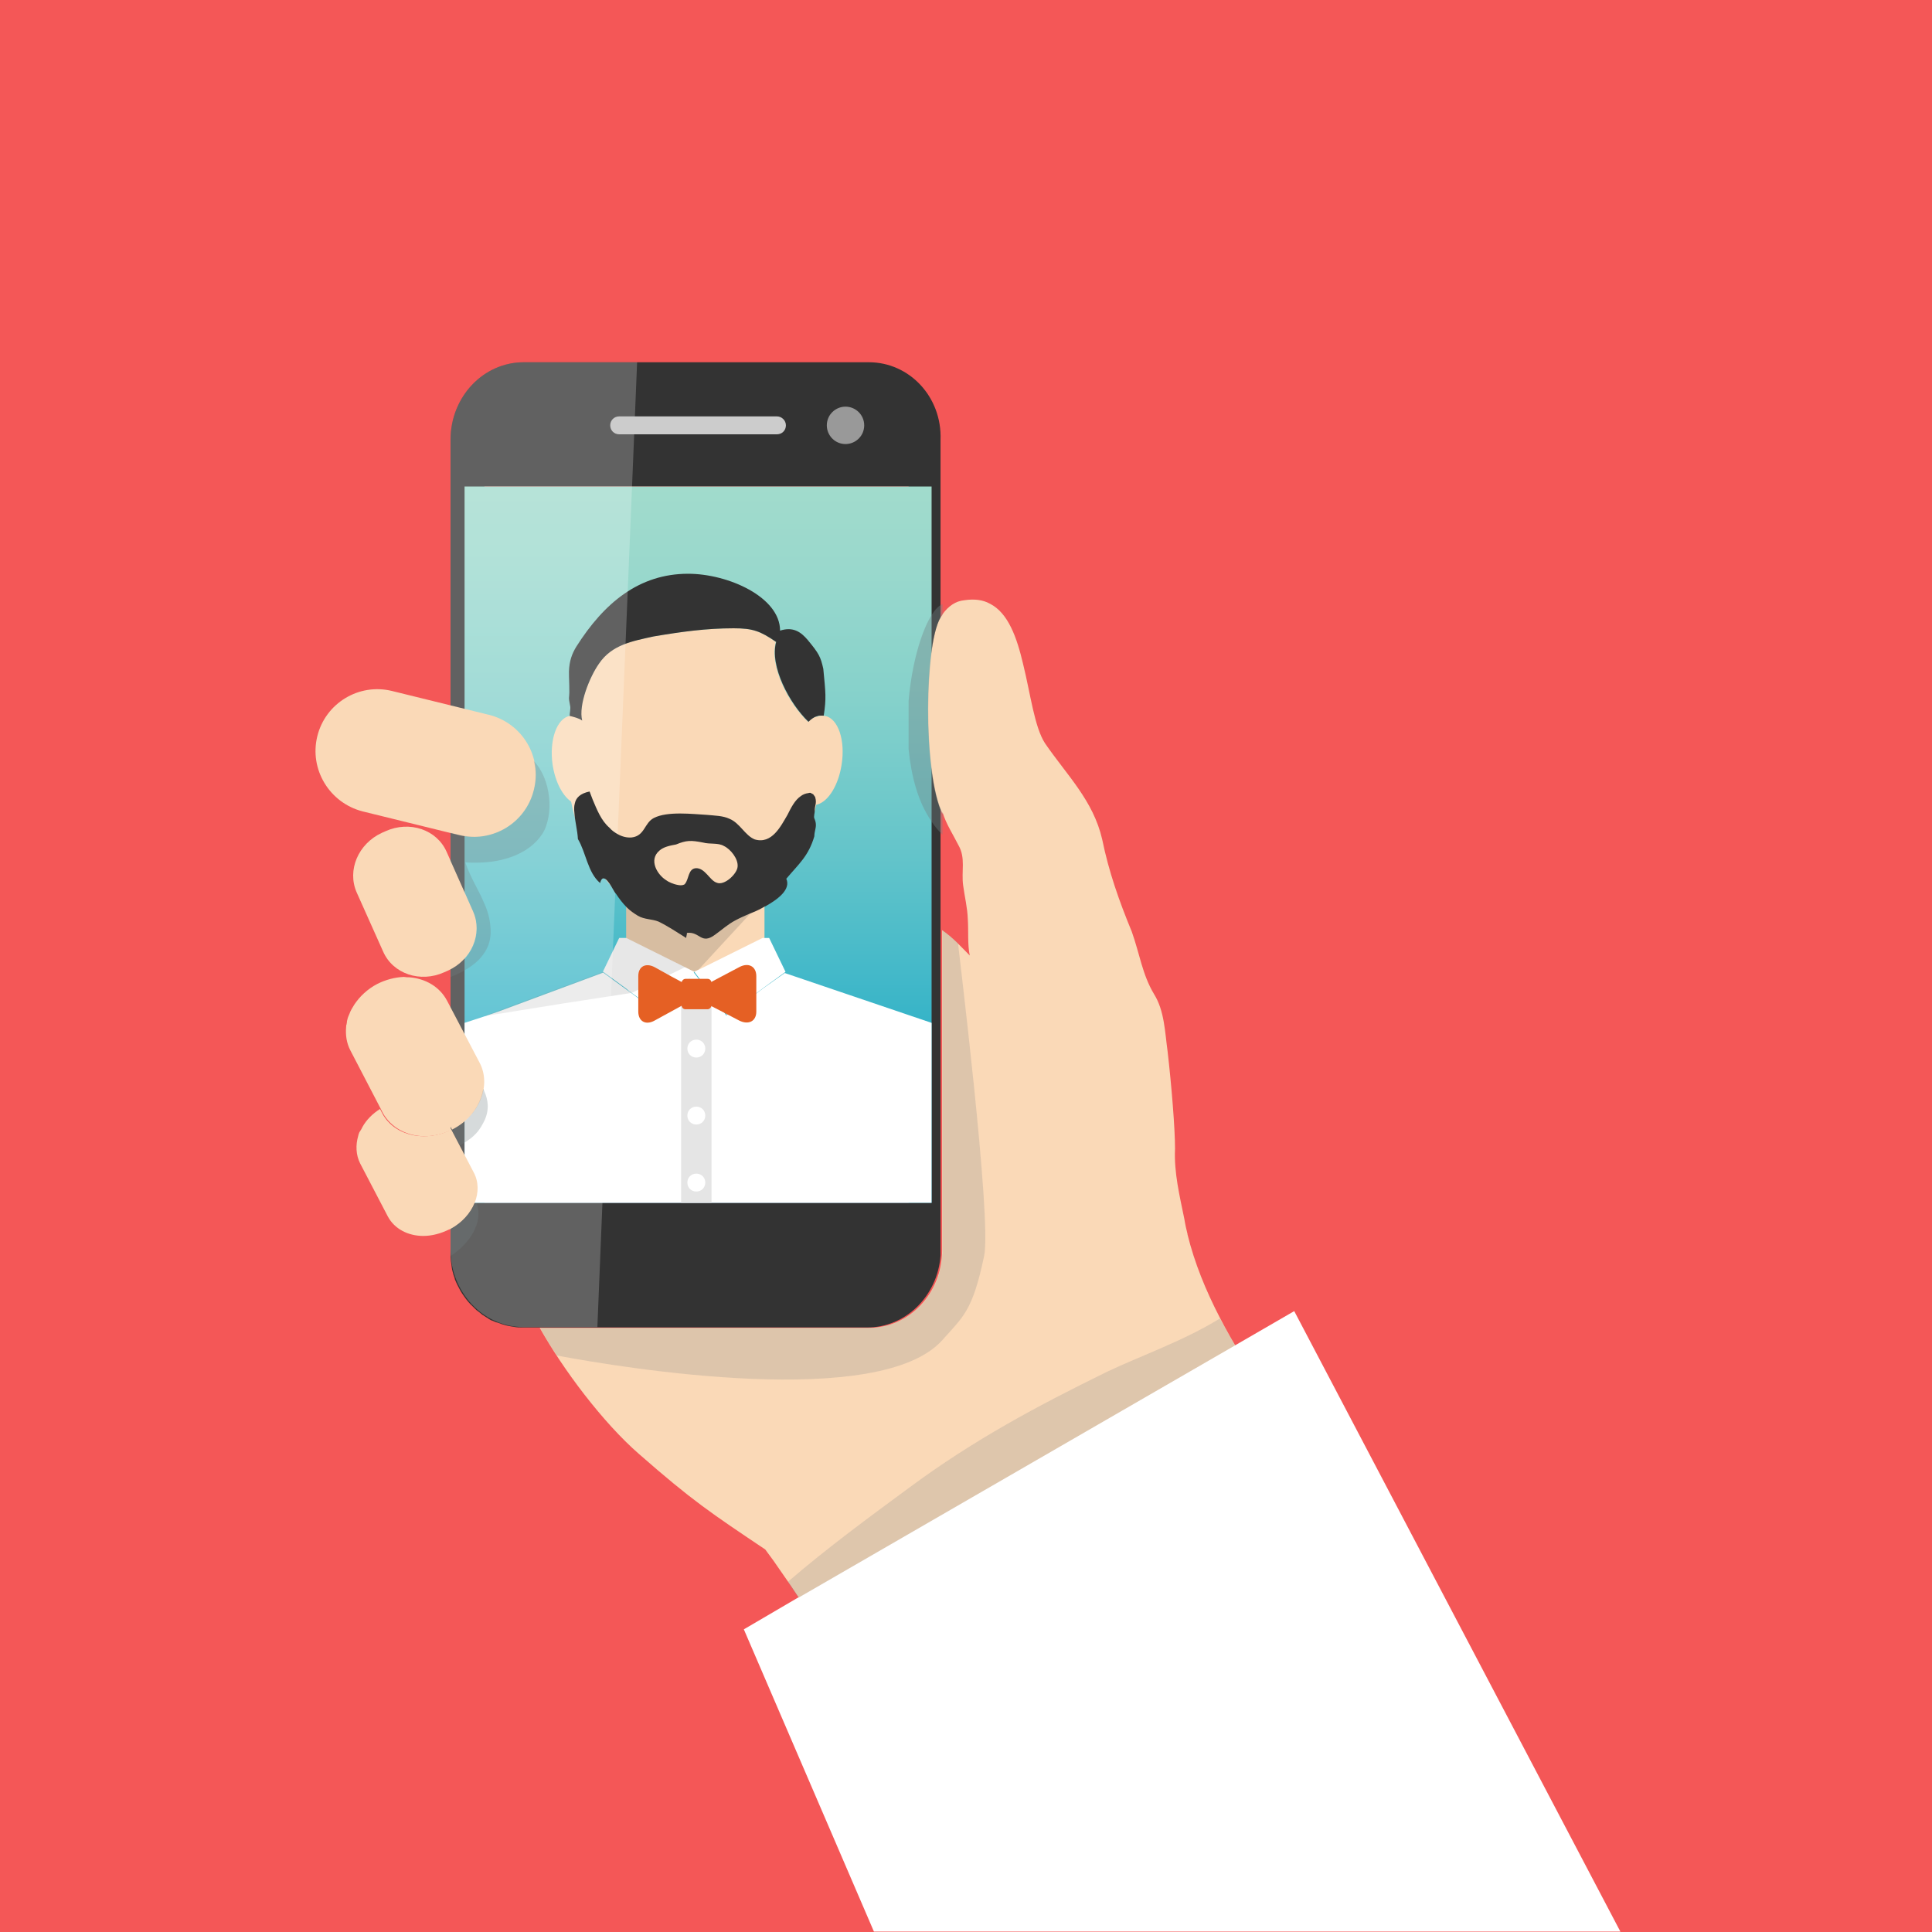 <svg width="496" height="496" viewBox="0 0 496 496" fill="none" xmlns="http://www.w3.org/2000/svg">
<rect width="496" height="496" fill="#F45757"/>
<path d="M119.464 221.3C120.064 223.2 120.964 225 121.864 226.7C122.264 227.4 122.664 228.1 122.964 228.8C123.464 229.8 123.964 230.8 124.364 231.8V221.3C122.664 221.5 121.064 221.5 119.464 221.3ZM223.064 93H134.464C124.064 93 115.664 101.9 115.664 112.9V320.7C115.664 321 115.664 321.4 115.664 321.7C115.664 321.8 115.664 321.9 115.664 321.9C115.664 322.1 115.664 322.2 115.664 322.3C115.664 322.4 115.664 322.5 115.664 322.7C115.664 322.7 115.664 322.7 115.664 322.8C115.664 323.1 115.764 323.4 115.764 323.8C115.764 324 115.864 324.3 115.864 324.5C115.864 324.7 115.964 325 115.964 325.2V325.3C115.964 325.5 116.064 325.7 116.064 325.9C116.164 326.2 116.164 326.4 116.264 326.7C116.364 326.9 116.364 327.2 116.464 327.4C116.464 327.5 116.564 327.6 116.564 327.7C116.664 327.9 116.764 328.2 116.764 328.4C117.164 329.4 117.664 330.4 118.164 331.3C118.464 331.8 118.764 332.3 119.064 332.7C119.764 333.7 120.464 334.6 121.364 335.4C121.564 335.6 121.764 335.8 121.964 336C122.164 336.2 122.364 336.4 122.664 336.6C123.064 336.9 123.464 337.2 123.764 337.5C123.964 337.6 124.064 337.7 124.264 337.8C124.464 337.9 124.664 338.1 124.864 338.2C125.064 338.3 125.264 338.4 125.464 338.6C125.664 338.7 125.964 338.9 126.164 339H126.264C126.464 339.1 126.764 339.2 126.964 339.3C127.164 339.4 127.364 339.5 127.564 339.5C127.764 339.6 127.964 339.6 128.164 339.7C128.364 339.8 128.564 339.8 128.664 339.9C128.964 340 129.264 340.1 129.664 340.2C129.964 340.3 130.164 340.3 130.464 340.4C131.064 340.5 131.664 340.6 132.264 340.7C132.864 340.8 133.464 340.8 134.064 340.8H222.664C232.564 340.8 240.664 332.7 241.464 322.4C241.464 322.2 241.464 322.1 241.464 321.9C241.464 321.6 241.464 321.2 241.464 320.9V208.9V112.9C241.864 101.9 233.464 93 223.064 93ZM233.264 308.8H124.364V124.9H233.264V308.8ZM119.464 221.3C120.064 223.2 120.964 225 121.864 226.7C122.264 227.4 122.664 228.1 122.964 228.8C123.464 229.8 123.964 230.8 124.364 231.8V221.3C122.664 221.5 121.064 221.5 119.464 221.3Z" fill="#333333"/>
<path d="M239.166 124.9H119.266V308.8H239.166V124.9Z" fill="url(#paint0_linear_4756_1111)"/>
<path d="M324.866 357.6L211.766 420.9C211.466 420.5 211.266 420 210.966 419.5C210.766 419.2 210.566 418.9 210.366 418.6C207.466 413.7 204.566 409.2 200.466 403.4C199.266 401.6 197.966 399.8 196.466 397.8C182.466 388.4 177.766 385.3 164.066 373.3C154.766 365.2 144.566 351.6 138.566 340.9H223.066C233.466 340.9 241.866 332 241.866 321V238.8C244.766 240.8 246.566 242.9 248.966 245.3C248.366 242.5 248.666 239 248.466 236C248.366 233 247.666 230.3 247.266 227.3C246.766 223.7 247.966 220.3 246.066 217C244.766 214.4 242.866 211.5 241.966 208.5V209C236.866 198.8 237.166 163.8 241.866 157.9C241.866 157.8 241.966 157.8 241.966 157.7C243.466 155.6 245.366 154.3 247.566 154.1C250.166 153.7 252.366 154 254.166 155C258.866 157.4 261.066 163.7 262.666 170.5C264.566 178.2 265.566 186.6 268.266 190.8C273.966 199.1 280.666 205.5 282.966 215.5C284.666 223.8 287.266 231.2 290.566 239.2C292.566 244.8 293.266 250.2 296.266 255.2C298.966 259.5 299.066 265 299.766 270C300.766 278.7 301.666 289.7 301.666 294.9C301.366 301 302.866 307.1 304.066 313C304.266 314.3 304.566 315.6 304.866 316.8V316.9C308.466 331.6 316.566 345.3 324.866 357.6Z" fill="#FAD9B7"/>
<path d="M416 495.9H224.365L190.965 418.3L204.965 410.1H205.065L317.065 345.4L332.265 336.6L416 495.9Z" fill="white"/>
<path d="M221.866 109.2C221.866 111.9 219.666 114 217.066 114C214.366 114 212.266 111.8 212.266 109.2C212.266 106.5 214.466 104.4 217.066 104.4C219.666 104.4 221.866 106.5 221.866 109.2Z" fill="#999999"/>
<path d="M239.166 262.6V308.8H119.266V262.6L124.466 260.9H124.566L119.266 262.7L127.966 259.7L154.866 249.7L160.766 254L161.466 254.5L161.766 254.7L162.166 255L163.766 256.2L169.766 260.6L171.666 258.1L174.466 254.5L174.766 254.1L175.766 252.8L176.766 251.4L178.066 249.6L179.466 251.4L180.766 253.2L181.866 254.5L182.566 255.5L186.266 260.4L186.466 260.7L186.566 260.6L193.966 255.2L194.766 254.6L195.966 253.7L201.466 249.8L239.166 262.6Z" fill="white"/>
<path d="M182.667 255.2H174.867V308.8H182.667V255.2Z" fill="#E5E5E5"/>
<path d="M196.266 230H160.766V249.5H196.266V230Z" fill="#FAD9B7"/>
<path d="M149.664 206.6C148.764 206.8 147.864 206.6 146.964 206C144.564 204.6 142.564 200.9 141.864 196.3C140.964 190 142.964 184.4 146.264 183.8C146.564 183.7 146.864 183.7 147.164 183.8C147.364 183.8 147.564 183.8 147.664 183.9C148.364 184.1 149.064 184.5 149.764 185.1C151.764 186.8 153.364 190.2 153.964 194.2C154.964 200.4 153.064 205.9 149.664 206.6Z" fill="#FAD9B7"/>
<g opacity="0.2">
<path d="M196.366 230.5L179.366 248.9L178.266 249.4H160.766V230.7C166.066 234.6 172.366 236.8 179.066 236.8C185.266 236.8 191.266 233.9 196.366 230.5Z" fill="#4D4D4D"/>
</g>
<path d="M210.766 195.2C210.766 199.1 210.366 202.9 209.566 206.5C205.766 224.6 193.166 237.8 178.166 237.8C163.066 237.8 150.266 224.3 146.666 206C145.966 202.5 145.566 198.9 145.566 195.2C145.566 191.2 145.966 187.4 146.766 183.8C146.866 183.4 146.866 183.1 146.966 182.7C147.066 183.1 147.166 183.5 147.266 183.8C147.966 184 148.666 184.4 149.366 185C148.366 181 151.366 173.8 153.666 170.4C156.866 165.5 162.266 164.6 167.666 163.4C174.766 162.2 181.166 161.3 188.266 161.3C193.166 161.3 195.166 162 199.166 164.8C197.466 171.1 202.566 180.7 207.466 185.3C208.166 184.6 208.866 184.2 209.566 183.9C209.766 184.7 209.866 185.4 209.966 186.2C210.566 189.1 210.766 192.1 210.766 195.2Z" fill="#FAD9B7"/>
<path d="M211.466 183.8H211.366C210.766 183.7 210.166 183.7 209.666 183.9C208.966 184.1 208.266 184.6 207.566 185.3C202.666 180.6 197.566 171 199.266 164.8C195.166 162 193.266 161.3 188.366 161.3C181.266 161.3 174.866 162.2 167.766 163.4C162.366 164.6 157.066 165.5 153.766 170.4C151.366 173.8 148.466 181 149.466 185C148.766 184.4 147.066 184 146.266 183.8C146.166 183.4 146.566 181.9 146.366 181.2C145.866 178.8 146.166 179.2 146.166 177.8C146.166 174.8 146.066 174.8 146.066 172.4C146.166 169.6 146.866 167.8 147.966 166C155.066 154.8 164.066 147.3 176.666 147.3C186.966 147.3 200.266 153.3 200.266 161.9C203.666 160.8 205.666 162.3 207.366 164.3C210.266 167.8 210.666 168.6 211.366 171.7C211.966 178 212.166 179.2 211.466 183.8Z" fill="#333333"/>
<path d="M178.266 249.5L174.566 254.4L169.866 260.5L161.466 254.4L160.766 253.8L154.866 249.5H154.766L158.966 240.8H160.766L178.266 249.5Z" fill="white"/>
<path d="M201.666 249.5L196.166 253.5L194.966 254.4L186.566 260.5L181.966 254.4L178.266 249.5L195.766 240.8H197.466L201.666 249.5Z" fill="white"/>
<g opacity="0.14">
<path d="M162.167 254.9L144.667 257.6L127.867 260.3L124.467 260.8H124.367C124.367 260.8 124.467 260.7 124.567 260.7L127.867 259.5L154.767 249.5L160.667 253.8L161.367 254.4L162.167 254.9Z" fill="#4D4D4D"/>
</g>
<g opacity="0.14">
<path d="M175.866 248.3L162.166 254.9L161.466 254.4L160.766 253.8L154.866 249.5H154.766L158.966 240.8H160.766L175.866 248.3Z" fill="#4D4D4D"/>
</g>
<path d="M181.066 257.5C178.666 256.2 178.666 254.2 181.066 252.9C183.466 251.6 187.366 249.6 189.766 248.3C192.166 247 194.166 248.1 194.166 250.6C194.166 253.1 194.166 257.2 194.166 259.7C194.166 262.2 192.166 263.2 189.766 262C187.466 260.8 183.466 258.7 181.066 257.5Z" fill="#E56024"/>
<path d="M176.467 252.9C178.767 254.2 178.767 256.2 176.467 257.4C174.167 258.7 170.367 260.7 168.067 262C165.767 263.3 163.867 262.2 163.867 259.7C163.867 257.2 163.867 253.1 163.867 250.6C163.867 248.1 165.767 247.1 168.067 248.3C170.367 249.6 174.167 251.7 176.467 252.9Z" fill="#E56024"/>
<path d="M181.669 251.3C182.269 251.3 182.669 251.8 182.669 252.4V258C182.669 258.6 182.169 259.1 181.669 259.1H175.969C175.369 259.1 174.969 258.6 174.969 258V252.4C174.969 251.8 175.469 251.3 175.969 251.3H181.669Z" fill="#E56024"/>
<path d="M216.066 196.3C215.266 201.5 212.766 205.6 209.966 206.5C209.366 206.7 208.866 206.7 208.266 206.6C204.966 206 202.966 200.4 203.966 194.1C204.566 190.3 206.066 187.1 207.866 185.3C208.566 184.6 209.266 184.2 209.966 183.9C210.566 183.7 211.166 183.7 211.766 183.8H211.866C215.166 184.5 217.066 190 216.066 196.3Z" fill="#FAD9B7"/>
<path opacity="0.23" d="M163.564 93L162.264 124.9L154.664 308.8L153.364 340.7H134.464C124.064 340.7 115.664 331.8 115.664 320.8V112.9C115.664 101.9 124.064 93 134.464 93H163.564Z" fill="white"/>
<path d="M137.066 202.8C134.966 211.3 126.366 216.5 117.866 214.4L93.066 208.3C84.566 206.1 79.366 197.5 81.466 189C83.566 180.5 92.166 175.3 100.666 177.4L125.466 183.5C134.066 185.6 139.266 194.3 137.066 202.8Z" fill="#FAD9B7"/>
<path d="M121.465 234C123.965 239.7 121.065 246.5 114.965 249.2L114.065 249.6C107.865 252.4 100.865 250 98.365 244.3L91.565 229.1C89.065 223.4 91.965 216.6 98.065 213.8L98.965 213.4C105.165 210.6 112.165 213 114.665 218.7L121.465 234Z" fill="#FAD9B7"/>
<path d="M116.267 289.9C116.167 289.9 116.167 290 116.067 290L115.667 289.3V290.2C113.467 291.2 111.267 291.7 109.067 291.7C104.467 291.7 100.367 289.5 98.267 285.7L97.767 284.7L89.967 269.7C88.967 267.8 88.667 265.7 88.867 263.6C88.867 263.4 88.867 263.2 88.967 263C88.967 262.8 89.067 262.6 89.067 262.4C89.067 262.3 89.067 262.3 89.067 262.2C89.167 261.9 89.167 261.7 89.267 261.4C89.367 261.2 89.367 261 89.467 260.9C89.567 260.7 89.567 260.5 89.667 260.4C89.967 259.5 90.467 258.7 90.967 257.9C92.367 255.8 94.367 253.9 96.867 252.6C99.067 251.5 101.367 250.9 103.667 250.8C103.967 250.8 104.267 250.9 104.567 250.9C104.767 250.9 104.867 250.9 105.067 250.9C109.167 251.2 112.867 253.3 114.767 256.9L115.767 258.8L123.167 272.9C126.167 278.7 123.067 286.4 116.267 289.9Z" fill="#FAD9B7"/>
<path d="M115.667 315.5C115.567 315.6 115.467 315.6 115.367 315.6C113.167 316.7 110.867 317.3 108.667 317.3C104.767 317.3 101.267 315.5 99.567 312.3L92.467 298.7C91.367 296.5 91.267 294 91.967 291.6C91.967 291.5 92.067 291.3 92.067 291.2C92.167 290.9 92.267 290.6 92.467 290.4C92.567 290.2 92.667 290 92.767 289.9C92.867 289.7 92.967 289.5 93.067 289.3C94.067 287.5 95.667 285.9 97.567 284.7L98.067 285.7C100.067 289.6 104.267 291.7 108.867 291.7C111.067 291.7 113.367 291.2 115.467 290.2V289.3L115.867 290L121.567 300.9C124.267 305.8 121.567 312.3 115.667 315.5Z" fill="#FAD9B7"/>
<path d="M209.464 211.8C209.464 211.1 209.264 210.6 209.064 210.1C208.864 209.7 209.164 208.7 209.164 208.3C209.164 207.5 209.264 207 209.364 206.6C209.464 206.1 209.564 205.6 209.264 204.6L208.764 203.9C208.164 203.7 208.264 203.4 207.564 203.6C206.764 203.7 206.064 204 205.564 204.4C204.064 205.4 203.064 207.4 202.164 209.2C200.464 212.1 198.164 216.8 193.764 215.5C191.264 214.5 189.964 211.3 187.264 210.2C185.564 209.4 183.464 209.4 181.464 209.2C177.864 209 171.364 208.2 167.864 210C165.364 211.3 165.564 214.6 162.164 215C160.964 215.1 159.764 214.8 158.664 214.2C157.764 213.7 157.064 213.2 156.464 212.5C154.364 210.7 153.264 207.9 152.164 205.3C151.864 204.6 151.664 203.9 151.364 203.2C148.964 203.7 147.864 204.8 147.564 206.3C147.364 207 147.364 207.8 147.464 208.6C147.564 210.7 148.264 213.2 148.364 215.4C150.464 218.9 150.864 224 154.064 226.7C154.864 223.5 156.964 227.6 157.664 228.8C157.764 229 157.964 229.3 158.164 229.5C158.964 230.7 159.864 231.9 160.864 232.9L160.964 233C161.764 233.8 162.764 234.5 163.764 235.1C165.464 236.1 167.364 235.9 169.064 236.6C171.364 237.7 174.064 239.5 176.164 240.8C176.164 240.4 176.364 240 176.364 239.5C179.764 239.1 179.964 242.7 183.664 239.9C185.464 238.6 186.864 237.3 188.764 236.3C189.264 236 189.764 235.8 190.364 235.5C191.064 235.2 192.064 234.7 193.364 234.2C194.364 233.8 195.364 233.3 196.364 232.7C196.364 232.7 196.364 232.7 196.464 232.7C199.864 230.8 203.064 228.3 201.864 225.6C205.064 221.8 207.564 219.8 209.064 214.7C209.064 213.5 209.464 212.8 209.464 211.8ZM169.264 218.4C170.364 217.4 171.964 217.1 173.564 216.8C176.264 215.7 177.364 215.7 180.464 216.3C182.264 216.8 184.364 216.3 185.864 217.2C187.564 218 189.564 220.5 189.364 222.5C189.264 224.3 185.964 227.5 183.964 226.6C182.164 226 180.964 222.7 178.564 222.9C176.664 223.1 176.864 225.7 175.864 226.9C175.764 227.1 175.564 227.1 175.364 227.2C174.964 227.3 174.564 227.3 174.064 227.2C172.864 227 171.564 226.4 171.064 226C168.764 224.6 166.464 220.8 169.264 218.4Z" fill="#333333"/>
<path d="M181.065 269.2C181.065 270.5 180.065 271.5 178.765 271.5C177.465 271.5 176.465 270.5 176.465 269.2C176.465 267.9 177.465 266.9 178.765 266.9C180.065 266.9 181.065 267.9 181.065 269.2Z" fill="white"/>
<path d="M181.065 286.4C181.065 287.7 180.065 288.7 178.765 288.7C177.465 288.7 176.465 287.7 176.465 286.4C176.465 285.1 177.465 284.1 178.765 284.1C180.065 284.1 181.065 285.1 181.065 286.4Z" fill="white"/>
<path d="M181.065 303.6C181.065 304.9 180.065 305.9 178.765 305.9C177.465 305.9 176.465 304.9 176.465 303.6C176.465 302.3 177.465 301.3 178.765 301.3C180.065 301.3 181.065 302.3 181.065 303.6Z" fill="white"/>
<path d="M201.764 109.2C201.764 110.5 200.764 111.5 199.464 111.5H158.964C157.664 111.5 156.664 110.5 156.664 109.2C156.664 107.9 157.664 106.9 158.964 106.9H199.464C200.664 106.9 201.764 107.9 201.764 109.2Z" fill="#CCCCCC"/>
<path opacity="0.25" d="M252.664 322.4C249.664 336.7 247.264 338 241.964 344C225.964 362 160.464 351.3 142.964 348C141.364 345.6 139.864 343.2 138.664 340.9H223.164C232.664 340.9 240.564 333.4 241.764 323.7C241.764 323.4 241.864 323.1 241.864 322.8C241.864 322.5 241.864 322.1 241.964 321.8C241.964 321.5 241.964 321.3 241.964 321V238.8C243.564 239.9 244.764 241 245.964 242.2C245.864 242.1 254.664 312.8 252.664 322.4Z" fill="#8A8A8A"/>
<g opacity="0.38">
<path d="M239.166 167.5C238.066 175.9 237.966 187.8 239.166 197.1C239.766 201.9 240.666 206.1 241.966 208.7V214.3C240.966 213.3 239.966 212.2 239.166 210.9C235.666 205.9 233.966 199.3 233.266 192.4V179.9C234.066 170.6 236.466 162.2 239.166 157.9C240.066 156.5 240.966 155.5 241.966 155.1V157.9C240.666 159.4 239.766 162.9 239.166 167.5Z" fill="#728184"/>
</g>
<g opacity="0.29">
<path d="M139.164 214.2C135.964 218.9 130.164 221 124.364 221.4C122.664 221.5 121.064 221.5 119.464 221.4C120.764 225.3 122.864 228.4 124.364 232C125.264 234 125.864 236.2 125.964 238.7C126.064 241 125.464 243 124.364 244.6C123.164 246.5 121.264 248 119.264 249.1C118.164 249.8 116.964 250.3 115.664 250.8V248.9C117.064 248.2 118.264 247.2 119.264 246.2C122.264 242.9 123.364 238.2 121.464 234L119.264 229L115.664 221V213.8L117.864 214.3C118.364 214.4 118.764 214.5 119.264 214.6C120.964 214.9 122.764 214.9 124.364 214.6C130.364 213.6 135.564 209.1 137.064 202.7C137.664 200.2 137.664 197.7 137.064 195.4C141.464 200 142.364 209.2 139.164 214.2Z" fill="#728184"/>
</g>
<g opacity="0.29">
<path d="M124.365 287.7C124.165 288.1 123.965 288.5 123.665 289C122.565 291 120.965 292.3 119.165 293.4C118.765 293.6 118.465 293.8 118.065 294.1L115.965 290.1C116.065 290.1 116.065 290 116.165 290C117.265 289.4 118.265 288.7 119.165 288C121.865 285.7 123.565 282.6 124.065 279.5C124.165 279.7 124.265 279.9 124.265 280C125.365 282.4 125.665 284.9 124.365 287.7Z" fill="#728184"/>
</g>
<g opacity="0.29">
<path d="M115.764 322.4C115.764 321.9 115.664 321.3 115.664 320.8V315.6C118.664 314 120.764 311.5 121.864 308.9H122.364C124.164 313.9 120.564 319.2 115.764 322.4Z" fill="#728184"/>
</g>
<g opacity="0.25">
<path d="M317.066 345.4L204.966 410.2C204.066 408.9 203.166 407.5 202.266 406.1C212.366 397.4 223.266 389.4 233.866 381.6C249.966 369.7 266.366 360.9 284.366 352.1C292.566 348.2 303.966 344.2 313.166 338.5C314.466 340.8 315.766 343.1 317.066 345.4Z" fill="#8A8A8A"/>
</g>
<defs>
<linearGradient id="paint0_linear_4756_1111" x1="179.186" y1="308.774" x2="179.186" y2="124.898" gradientUnits="userSpaceOnUse">
<stop stop-color="#00A0C6"/>
<stop offset="0.239" stop-color="#34B3C8"/>
<stop offset="0.484" stop-color="#63C4CA"/>
<stop offset="0.701" stop-color="#85D1CB"/>
<stop offset="0.881" stop-color="#99D8CC"/>
<stop offset="1" stop-color="#A1DBCC"/>
</linearGradient>
</defs>
</svg>
